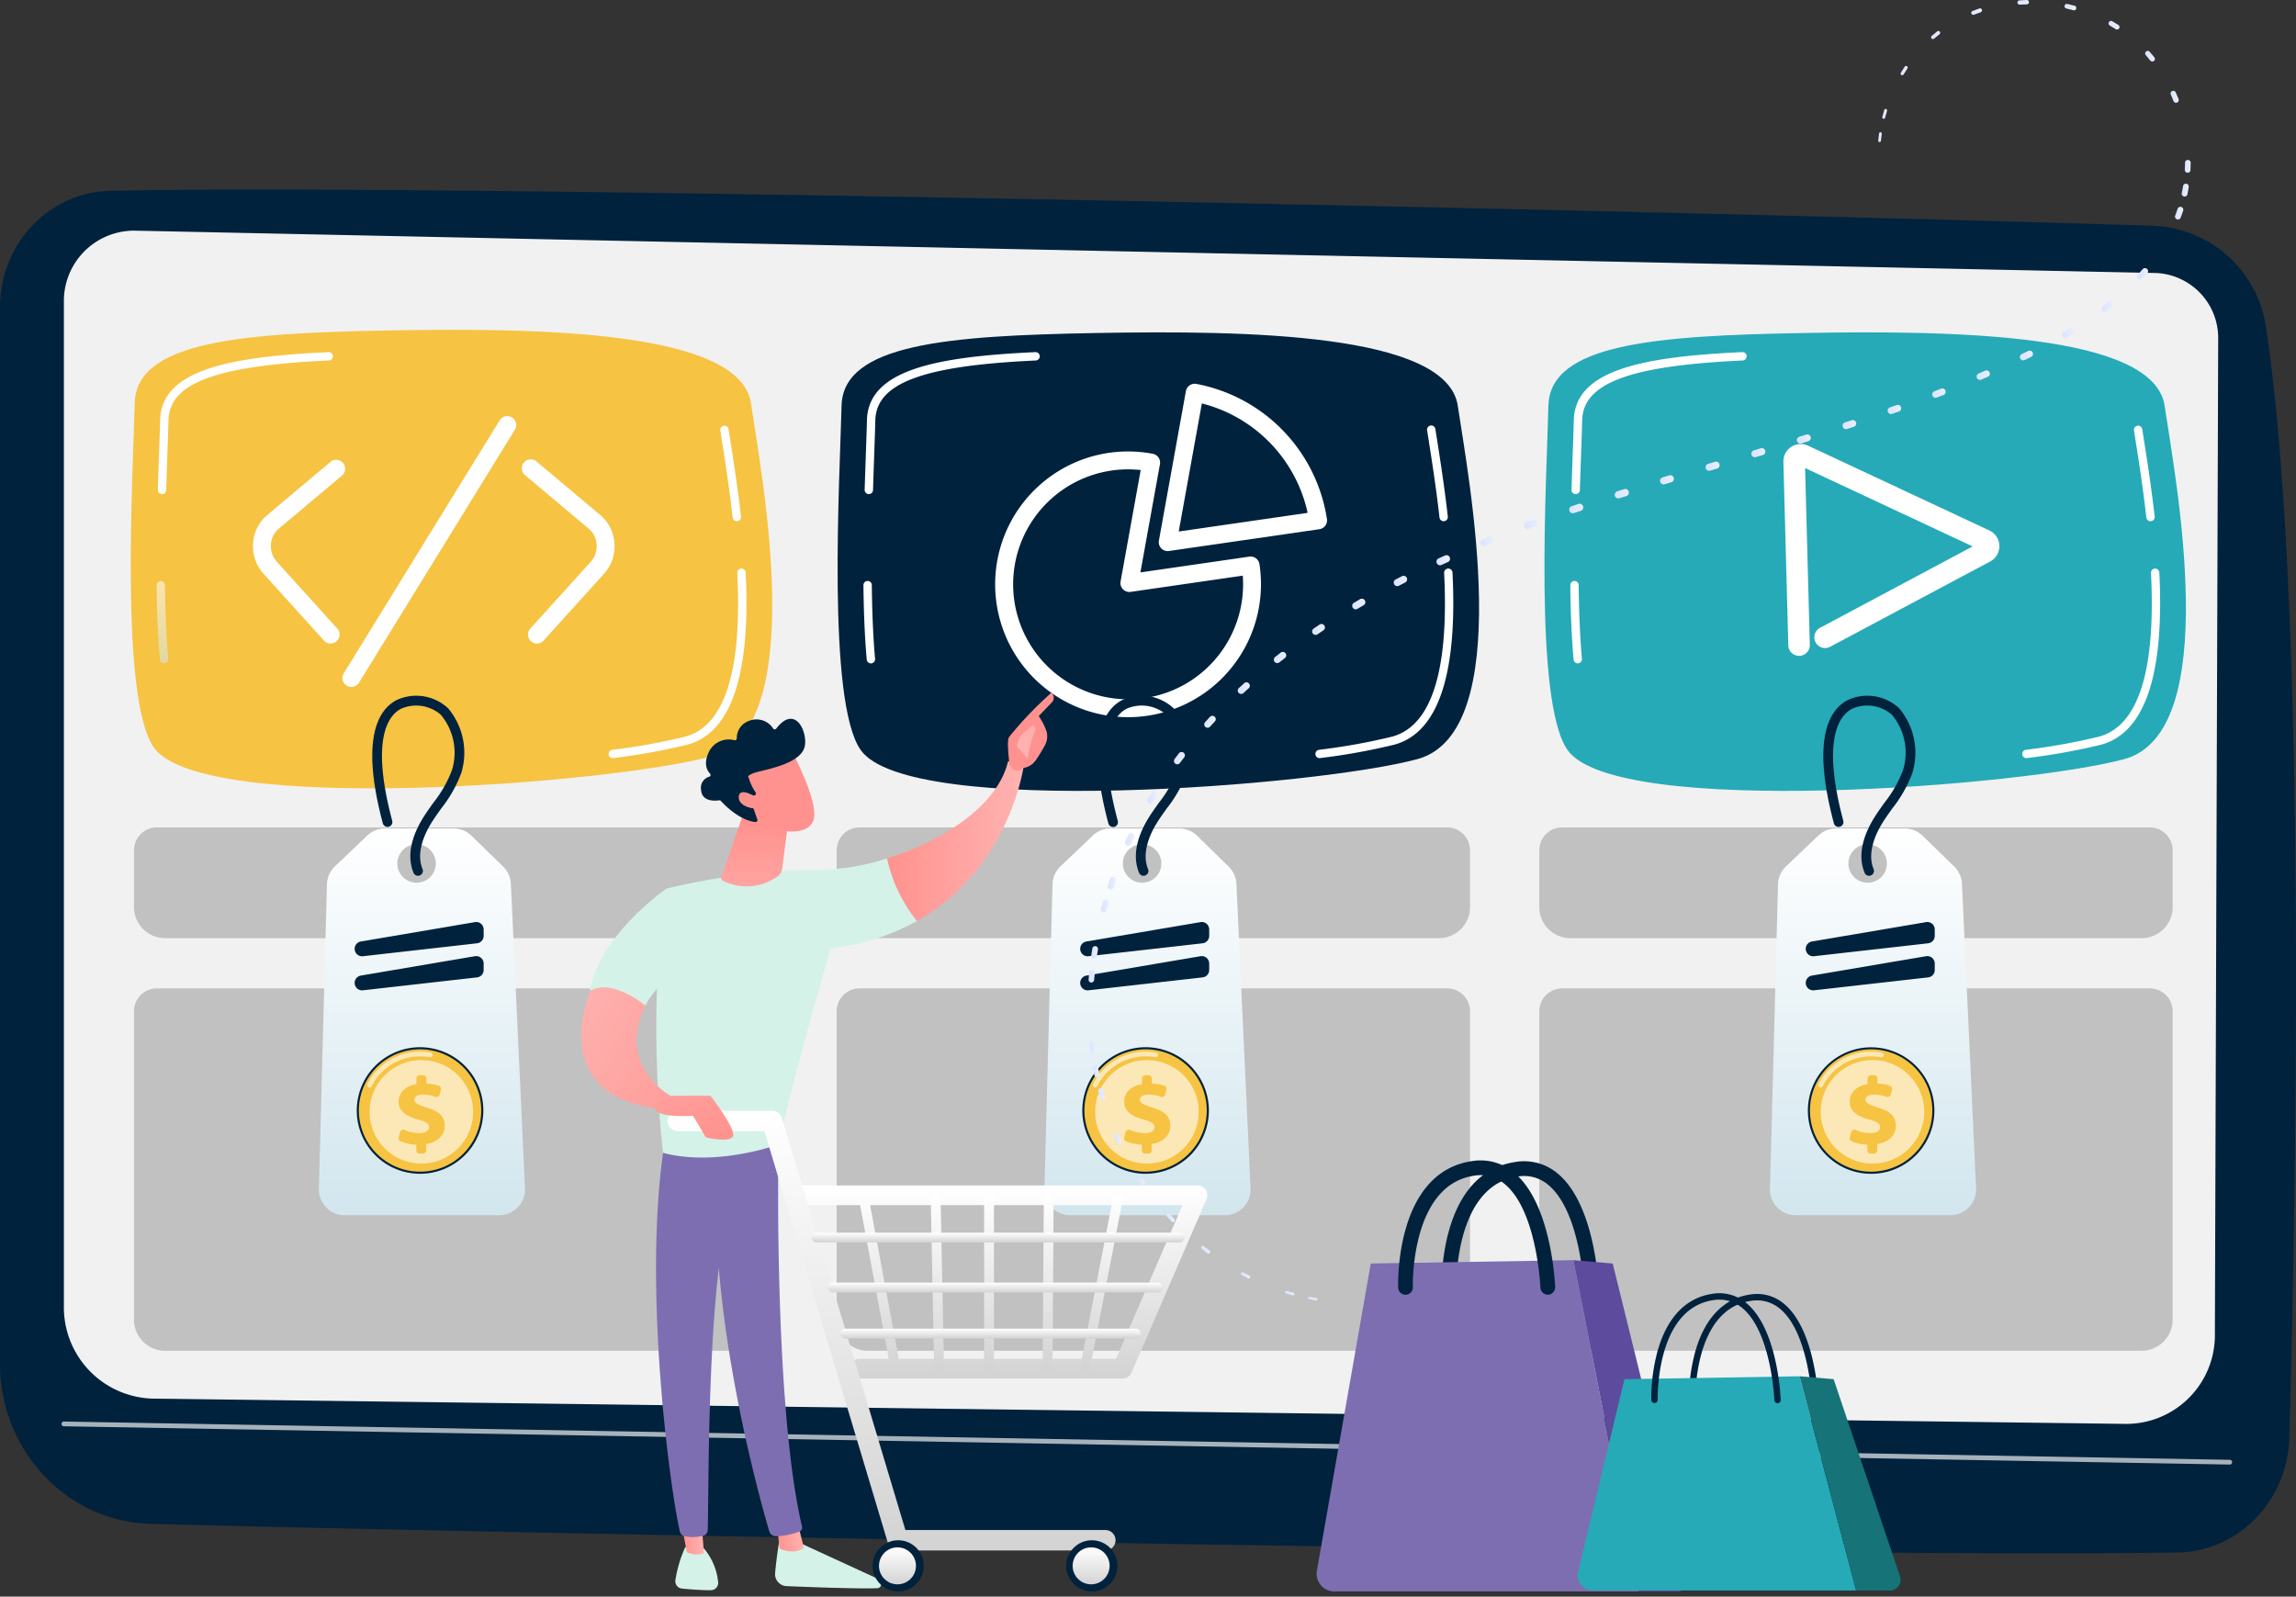 <svg xmlns="http://www.w3.org/2000/svg" xmlns:xlink="http://www.w3.org/1999/xlink" width="380.055" height="264.306" viewBox="0 0 380.055 264.306">
  <rect x="0" y="0" width="380.055" height="264.306" fill="#333333" stroke="none"/>
  <defs>
    <linearGradient id="linear-gradient" x1="0.5" x2="0.5" y2="1" gradientUnits="objectBoundingBox">
      <stop offset="0" stop-color="#fff"/>
      <stop offset="1" stop-color="#d2e6ee"/>
    </linearGradient>
    <linearGradient id="linear-gradient-5" y1="0.5" x2="1" y2="0.5" gradientUnits="objectBoundingBox">
      <stop offset="0" stop-color="#ff928e"/>
      <stop offset="1" stop-color="#feb3b1"/>
    </linearGradient>
    <linearGradient id="linear-gradient-8" x1="294.087" y1="1.605" x2="296.088" y2="4.278" xlink:href="#linear-gradient-5"/>
    <linearGradient id="linear-gradient-9" x1="0.439" y1="-3.503" x2="0.505" y2="0.689" xlink:href="#linear-gradient-5"/>
    <linearGradient id="linear-gradient-10" x1="0.511" y1="0.146" x2="0.456" y2="1.705" xlink:href="#linear-gradient-5"/>
    <linearGradient id="linear-gradient-11" x1="-47.545" y1="17.427" x2="-48.867" y2="15.942" xlink:href="#linear-gradient-5"/>
    <linearGradient id="linear-gradient-12" x1="-155.484" y1="82.575" x2="-159.791" y2="75.375" xlink:href="#linear-gradient-5"/>
    <linearGradient id="linear-gradient-13" x1="0.5" x2="0.5" y2="1" gradientUnits="objectBoundingBox">
      <stop offset="0" stop-color="#fff"/>
      <stop offset="1" stop-color="#d3d3d3"/>
    </linearGradient>
    <linearGradient id="linear-gradient-25" x1="1.66" y1="1.186" x2="0.085" y2="0.256" xlink:href="#linear-gradient-5"/>
    <linearGradient id="linear-gradient-26" x1="0.892" y1="0.928" x2="-0.916" y2="-1.638" xlink:href="#linear-gradient-5"/>
    <linearGradient id="linear-gradient-27" y1="0.5" x2="1" y2="0.5" gradientUnits="objectBoundingBox">
      <stop offset="0" stop-color="#dae3fe"/>
      <stop offset="1" stop-color="#e9effd"/>
    </linearGradient>
    <linearGradient id="linear-gradient-28" x1="0" y1="0.5" x2="1" y2="0.5" xlink:href="#linear-gradient-27"/>
    <linearGradient id="linear-gradient-40" x1="0" y1="0.5" x2="1" y2="0.5" xlink:href="#linear-gradient-27"/>
    <linearGradient id="linear-gradient-41" x1="0" y1="0.5" x2="1" y2="0.5" xlink:href="#linear-gradient-27"/>
    <linearGradient id="linear-gradient-45" x1="0" y1="0.5" x2="1" y2="0.5" xlink:href="#linear-gradient-27"/>
    <linearGradient id="linear-gradient-49" x1="0" y1="0.5" x2="1" y2="0.5" xlink:href="#linear-gradient-27"/>
    <linearGradient id="linear-gradient-126" x1="0" y1="0.5" x2="1" y2="0.5" xlink:href="#linear-gradient-27"/>
  </defs>
  <g id="Grupo_46190" data-name="Grupo 46190" transform="translate(-323.582 -253.746)">
    <g id="Grupo_46161" data-name="Grupo 46161" transform="translate(323.582 285.13)">
      <path id="Trazado_96199" data-name="Trazado 96199" d="M323.582,425.094V599.949c0,14.384,11.05,26.147,24.912,26.518,61.568,1.647,276.9,5.64,335.511,4.744,10.073-.154,18.234-8.516,18.524-18.962,1.13-40.621,2.966-138.3-3.827-183.652a19.623,19.623,0,0,0-18.514-17c-51.586-1.712-279.855-7.148-338.436-5.783C331.65,406.049,323.582,414.61,323.582,425.094Z" transform="translate(-323.582 -405.597)" fill="#00223d"/>
      <path id="Trazado_96200" data-name="Trazado 96200" d="M374.757,450.318V616.443a15.11,15.11,0,0,0,14.594,15.367L716.172,636a14.684,14.684,0,0,0,14.635-14.9l.547-164.641a10.761,10.761,0,0,0-10.288-10.977l-334.6-7.012A11.633,11.633,0,0,0,374.757,450.318Z" transform="translate(-364.18 -431.672)" fill="#f1f1f1"/>
      <path id="Trazado_96201" data-name="Trazado 96201" d="M731.755,1399.443h-.007l-358.51-6.336a.394.394,0,0,1-.387-.4.4.4,0,0,1,.4-.387l358.51,6.337a.394.394,0,0,1-.007.788Z" transform="translate(-362.668 -1188.385)" fill="#fff" opacity="0.65"/>
    </g>
    <g id="Grupo_46178" data-name="Grupo 46178" transform="translate(345.227 308.341)">
      <path id="Trazado_96202" data-name="Trazado 96202" d="M530.578,934.8h-94.53a5.161,5.161,0,0,1-5.161-5.161v-9.379a3.8,3.8,0,0,1,3.8-3.8h97.246a3.8,3.8,0,0,1,3.8,3.8v9.379A5.161,5.161,0,0,1,530.578,934.8Z" transform="translate(-430.354 -834.088)" fill="#707070" opacity="0.37"/>
      <path id="Trazado_96203" data-name="Trazado 96203" d="M530.578,1105.376h-94.53a5.161,5.161,0,0,1-5.161-5.161v-51.032a3.8,3.8,0,0,1,3.8-3.8h97.246a3.8,3.8,0,0,1,3.8,3.8v51.032A5.161,5.161,0,0,1,530.578,1105.376Z" transform="translate(-430.354 -936.363)" fill="#707070" opacity="0.37"/>
      <path id="Trazado_96204" data-name="Trazado 96204" d="M1093.326,934.8H998.8a5.161,5.161,0,0,1-5.161-5.161v-9.379a3.8,3.8,0,0,1,3.8-3.8h97.246a3.8,3.8,0,0,1,3.8,3.8v9.379A5.16,5.16,0,0,1,1093.326,934.8Z" transform="translate(-876.794 -834.088)" fill="#707070" opacity="0.37"/>
      <path id="Trazado_96205" data-name="Trazado 96205" d="M1093.326,1105.376H998.8a5.161,5.161,0,0,1-5.161-5.161v-51.032a3.8,3.8,0,0,1,3.8-3.8h97.246a3.8,3.8,0,0,1,3.8,3.8v51.032A5.16,5.16,0,0,1,1093.326,1105.376Z" transform="translate(-876.794 -936.363)" fill="#707070" opacity="0.37"/>
      <path id="Trazado_96206" data-name="Trazado 96206" d="M1656.073,934.8h-94.53a5.161,5.161,0,0,1-5.161-5.161v-9.379a3.8,3.8,0,0,1,3.8-3.8h97.246a3.8,3.8,0,0,1,3.8,3.8v9.379A5.161,5.161,0,0,1,1656.073,934.8Z" transform="translate(-1323.233 -834.088)" fill="#707070" opacity="0.37"/>
      <path id="Trazado_96207" data-name="Trazado 96207" d="M1656.073,1105.376h-94.53a5.161,5.161,0,0,1-5.161-5.161v-51.032a3.8,3.8,0,0,1,3.8-3.8h97.246a3.8,3.8,0,0,1,3.8,3.8v51.032A5.161,5.161,0,0,1,1656.073,1105.376Z" transform="translate(-1323.233 -936.363)" fill="#707070" opacity="0.37"/>
      <g id="Grupo_46162" data-name="Grupo 46162" transform="translate(0)">
        <path id="Trazado_96208" data-name="Trazado 96208" d="M428.962,530.063c-.272,11.66-2.494,49.008,3.183,57,8.036,11.31,75.6,5.953,92.12,1.488s8.483-46.432,6.7-58.487-35.178-12.5-59.78-12.055S429.2,519.794,428.962,530.063Z" transform="translate(-428.308 -517.903)" fill="#f6c343"/>
        <path id="Trazado_96209" data-name="Trazado 96209" d="M903.16,610.453a.693.693,0,0,1-.687-.615c-.569-5.041-1.3-9.663-1.831-13.038l-.216-1.376a.693.693,0,0,1,1.369-.214l.216,1.374c.534,3.388,1.267,8.028,1.839,13.1a.693.693,0,0,1-.611.766A.682.682,0,0,1,903.16,610.453Z" transform="translate(-802.842 -578.768)" fill="#fff"/>
        <path id="Trazado_96210" data-name="Trazado 96210" d="M811.7,740.534a.693.693,0,0,1-.091-1.38,103.2,103.2,0,0,0,12.08-2.176c6.533-1.766,9.434-10.882,8.623-27.1a.693.693,0,0,1,.657-.726.708.708,0,0,1,.726.657c.849,16.953-2.4,26.543-9.646,28.5a104.492,104.492,0,0,1-12.258,2.212A.713.713,0,0,1,811.7,740.534Z" transform="translate(-731.911 -669.628)" fill="#fff"/>
        <path id="Trazado_96211" data-name="Trazado 96211" d="M450.243,732.71a.693.693,0,0,1-.689-.63c-.31-3.424-.494-7.567-.546-12.313a.693.693,0,0,1,1.385-.015c.052,4.709.234,8.815.541,12.2a.693.693,0,0,1-.627.753Z" transform="translate(-444.73 -677.49)" opacity="0.56" fill="url(#linear-gradient)"/>
        <path id="Trazado_96212" data-name="Trazado 96212" d="M450.672,559.285h-.021a.693.693,0,0,1-.672-.713c.067-2.25.141-4.35.207-6.218.074-2.094.137-3.9.17-5.293.193-8.3,11.278-10.511,27.861-11.279a.693.693,0,1,1,.064,1.384c-18.706.865-26.4,3.741-26.54,9.927-.032,1.4-.1,3.209-.17,5.31-.066,1.866-.139,3.963-.207,6.21A.693.693,0,0,1,450.672,559.285Z" transform="translate(-445.5 -532.086)" fill="#fff"/>
        <path id="Trazado_96213" data-name="Trazado 96213" d="M599.314,631.87a1.48,1.48,0,0,1-1.259-2.257l25.8-41.871a1.48,1.48,0,0,1,2.521,1.553l-25.8,41.871A1.48,1.48,0,0,1,599.314,631.87Z" transform="translate(-562.797 -572.749)" fill="#fff"/>
        <path id="Trazado_96214" data-name="Trazado 96214" d="M539.061,652.28a1.476,1.476,0,0,1-1.1-.487L527.9,640.67a6.767,6.767,0,0,1-1.669-4.992,6.576,6.576,0,0,1,2.253-4.59l10.6-8.913a1.48,1.48,0,0,1,1.9,2.266l-10.6,8.913a3.605,3.605,0,0,0-1.2,2.525,3.8,3.8,0,0,0,.911,2.8l10.062,11.122a1.48,1.48,0,0,1-1.1,2.473Z" transform="translate(-505.979 -600.349)" fill="#fff"/>
        <path id="Trazado_96215" data-name="Trazado 96215" d="M744.177,652.28a1.48,1.48,0,0,1-1.1-2.473l10.063-11.122a3.8,3.8,0,0,0,.911-2.8,3.606,3.606,0,0,0-1.2-2.525l-10.6-8.913a1.48,1.48,0,1,1,1.9-2.266l10.6,8.913a6.576,6.576,0,0,1,2.253,4.59,6.768,6.768,0,0,1-1.67,4.992l-10.062,11.122A1.476,1.476,0,0,1,744.177,652.28Z" transform="translate(-676.943 -600.349)" fill="#fff"/>
      </g>
      <g id="Grupo_46164" data-name="Grupo 46164" transform="translate(117.003 0.423)">
        <path id="Trazado_96216" data-name="Trazado 96216" d="M995.074,532.11c-.272,11.66-2.494,49.008,3.184,57,8.036,11.31,75.6,5.953,92.121,1.488s8.483-46.432,6.7-58.487-35.178-12.5-59.78-12.055S995.314,521.841,995.074,532.11Z" transform="translate(-994.42 -519.949)" fill="#00223d"/>
        <path id="Trazado_96217" data-name="Trazado 96217" d="M1469.273,610.453a.693.693,0,0,1-.688-.615c-.569-5.041-1.3-9.663-1.831-13.038l-.216-1.376a.693.693,0,1,1,1.369-.214l.216,1.374c.534,3.388,1.266,8.028,1.839,13.1a.694.694,0,0,1-.689.771Z" transform="translate(-1368.955 -579.191)" fill="#fff"/>
        <path id="Trazado_96218" data-name="Trazado 96218" d="M1377.811,740.534a.693.693,0,0,1-.091-1.38,103.208,103.208,0,0,0,12.08-2.176c6.533-1.766,9.434-10.882,8.623-27.1a.692.692,0,0,1,.657-.726.708.708,0,0,1,.726.657c.848,16.953-2.4,26.543-9.646,28.5a104.5,104.5,0,0,1-12.258,2.212A.71.71,0,0,1,1377.811,740.534Z" transform="translate(-1298.024 -670.051)" fill="#fff"/>
        <path id="Trazado_96219" data-name="Trazado 96219" d="M1016.355,732.71a.693.693,0,0,1-.69-.63c-.31-3.424-.494-7.567-.546-12.313a.693.693,0,0,1,1.386-.015c.051,4.709.233,8.815.54,12.2a.693.693,0,0,1-.627.753Z" transform="translate(-1010.842 -677.913)" fill="#fff"/>
        <path id="Trazado_96220" data-name="Trazado 96220" d="M1016.784,559.285h-.021a.693.693,0,0,1-.672-.713c.067-2.25.142-4.35.207-6.218.074-2.094.137-3.9.17-5.293.193-8.3,11.278-10.511,27.861-11.279a.693.693,0,1,1,.064,1.384c-18.706.865-26.4,3.741-26.54,9.927-.032,1.4-.1,3.209-.17,5.31-.066,1.866-.14,3.963-.207,6.21A.693.693,0,0,1,1016.784,559.285Z" transform="translate(-1011.612 -532.509)" fill="#fff"/>
        <g id="Grupo_46163" data-name="Grupo 46163" transform="translate(26.095 8.509)">
          <path id="Trazado_96221" data-name="Trazado 96221" d="M1253.126,588.823a1.48,1.48,0,0,1-1.457-1.743l4.467-24.742a1.48,1.48,0,0,1,1.73-1.192,26.922,26.922,0,0,1,21.617,22.365,1.481,1.481,0,0,1-1.251,1.688l-24.9,3.608A1.463,1.463,0,0,1,1253.126,588.823Zm5.651-24.446-3.829,21.206,21.339-3.093A23.967,23.967,0,0,0,1258.777,564.377Z" transform="translate(-1224.578 -561.121)" fill="#fff"/>
          <path id="Trazado_96222" data-name="Trazado 96222" d="M1142.673,659.333a21.993,21.993,0,1,1,4.086-43.6,1.48,1.48,0,0,1,1.183,1.718l-3.235,17.919,18.031-2.613a1.483,1.483,0,0,1,1.676,1.241,22.01,22.01,0,0,1-21.74,25.336Zm0-41.025a19.032,19.032,0,1,0,19.032,19.032c0-.479-.018-.958-.054-1.436l-18.555,2.689a1.48,1.48,0,0,1-1.669-1.728l3.33-18.441A18.877,18.877,0,0,0,1142.673,618.309Z" transform="translate(-1120.68 -604.14)" fill="#fff"/>
        </g>
      </g>
      <g id="Grupo_46165" data-name="Grupo 46165" transform="translate(234.006 0.423)">
        <path id="Trazado_96223" data-name="Trazado 96223" d="M1561.188,532.11c-.272,11.66-2.494,49.008,3.183,57,8.036,11.31,75.6,5.953,92.121,1.488s8.483-46.432,6.7-58.487-35.178-12.5-59.78-12.055S1561.427,521.841,1561.188,532.11Z" transform="translate(-1560.533 -519.949)" fill="#26aab7"/>
        <path id="Trazado_96224" data-name="Trazado 96224" d="M2035.385,610.453a.693.693,0,0,1-.687-.615c-.569-5.041-1.3-9.663-1.831-13.038l-.216-1.376a.693.693,0,0,1,1.369-.214l.216,1.374c.534,3.388,1.266,8.028,1.839,13.1a.693.693,0,0,1-.611.766A.685.685,0,0,1,2035.385,610.453Z" transform="translate(-1935.067 -579.191)" fill="#fff"/>
        <path id="Trazado_96225" data-name="Trazado 96225" d="M1943.924,740.534a.693.693,0,0,1-.091-1.38,103.19,103.19,0,0,0,12.08-2.176c6.533-1.766,9.434-10.882,8.623-27.1a.693.693,0,0,1,.657-.726.708.708,0,0,1,.726.657c.849,16.953-2.4,26.543-9.646,28.5a104.49,104.49,0,0,1-12.257,2.212A.716.716,0,0,1,1943.924,740.534Z" transform="translate(-1864.136 -670.051)" fill="#fff"/>
        <path id="Trazado_96226" data-name="Trazado 96226" d="M1582.469,732.71a.693.693,0,0,1-.689-.63c-.31-3.424-.494-7.567-.546-12.313a.693.693,0,0,1,1.386-.015c.051,4.709.233,8.815.54,12.2a.693.693,0,0,1-.627.753Z" transform="translate(-1576.955 -677.913)" fill="#fff"/>
        <path id="Trazado_96227" data-name="Trazado 96227" d="M1582.9,559.285h-.021a.693.693,0,0,1-.672-.713c.067-2.25.141-4.35.207-6.218.074-2.094.137-3.9.17-5.293.193-8.3,11.278-10.511,27.861-11.279a.693.693,0,1,1,.064,1.384c-18.707.865-26.4,3.741-26.54,9.927-.032,1.4-.1,3.209-.17,5.31-.066,1.866-.139,3.963-.207,6.21A.692.692,0,0,1,1582.9,559.285Z" transform="translate(-1577.725 -532.509)" fill="#fff"/>
        <path id="Trazado_96228" data-name="Trazado 96228" d="M1754.505,644.456a1.782,1.782,0,0,1-1.78-1.734l-.814-30.384a2.87,2.87,0,0,1,4.083-2.676l30.014,14.038a2.869,2.869,0,0,1,.135,5.13l-26.494,14.124a1.781,1.781,0,1,1-1.676-3.144l25.269-13.471L1755.5,613.366l.784,29.261a1.782,1.782,0,0,1-1.733,1.829Z" transform="translate(-1712.357 -590.904)" fill="#fff"/>
      </g>
      <g id="Grupo_46169" data-name="Grupo 46169" transform="translate(31.139 60.568)">
        <g id="Grupo_46166" data-name="Grupo 46166" transform="translate(0 21.978)">
          <path id="Trazado_96229" data-name="Trazado 96229" d="M609.475,923.607l-5.231-5.1a4.261,4.261,0,0,0-2.975-1.211H589.921a4.261,4.261,0,0,0-2.939,1.175l-5.353,5.1a4.261,4.261,0,0,0-1.321,2.973l-1.335,50.4a4.261,4.261,0,0,0,4.26,4.374h25.6a4.261,4.261,0,0,0,4.257-4.459l-2.336-50.39A4.261,4.261,0,0,0,609.475,923.607Zm-13.793,2.627a3.184,3.184,0,1,1,2.6-2.6A3.186,3.186,0,0,1,595.682,926.234Z" transform="translate(-578.973 -917.294)" fill="url(#linear-gradient)"/>
        </g>
        <path id="Trazado_96230" data-name="Trazado 96230" d="M608.644,995.462l18.893-3.208a1.231,1.231,0,0,1,1.437,1.213v1.069a1.231,1.231,0,0,1-1.092,1.223L608.988,997.9a1.231,1.231,0,0,1-1.369-1.223h0A1.231,1.231,0,0,1,608.644,995.462Z" transform="translate(-601.698 -954.77)" fill="#00223d"/>
        <path id="Trazado_96231" data-name="Trazado 96231" d="M608.644,1022.755l18.893-3.208a1.231,1.231,0,0,1,1.437,1.214v1.069a1.231,1.231,0,0,1-1.092,1.223l-18.893,2.139a1.231,1.231,0,0,1-1.369-1.223h0A1.231,1.231,0,0,1,608.644,1022.755Z" transform="translate(-601.698 -976.421)" fill="#00223d"/>
        <g id="Grupo_46168" data-name="Grupo 46168" transform="translate(4.144 56.065)">
          <circle id="Elipse_3872" data-name="Elipse 3872" cx="10.476" cy="10.476" r="10.476" transform="translate(0 20.391) rotate(-76.717)" fill="#00223d"/>
          <circle id="Elipse_3873" data-name="Elipse 3873" cx="10.127" cy="10.127" r="10.127" transform="translate(1.313 3.788) rotate(-7.018)" fill="#f6c343"/>
          <path id="Trazado_96232" data-name="Trazado 96232" d="M618.079,1101.991a.394.394,0,0,1-.351-.572,9.7,9.7,0,0,1,8.7-5.358,9.815,9.815,0,0,1,1.757.158.394.394,0,1,1-.142.775,9.016,9.016,0,0,0-1.616-.145,8.918,8.918,0,0,0-8,4.925A.394.394,0,0,1,618.079,1101.991Z" transform="translate(-613.828 -1093.201)" fill="#fff" opacity="0.61"/>
          <circle id="Elipse_3874" data-name="Elipse 3874" cx="8.572" cy="8.572" r="8.572" transform="translate(0.701 12.823) rotate(-45)" fill="#fff" opacity="0.61"/>
          <g id="Grupo_46167" data-name="Grupo 46167" transform="translate(9.048 6.757)">
            <path id="Trazado_96233" data-name="Trazado 96233" d="M645.733,1127.355v-.932a7.611,7.611,0,0,1-2.617-.567.54.54,0,0,1-.3-.637l.237-.868a.544.544,0,0,1,.738-.356,6.315,6.315,0,0,0,2.416.509c.937,0,1.635-.318,1.635-.968,0-.587-.539-.936-1.841-1.285-1.857-.508-3.19-1.317-3.19-2.952,0-1.476,1.079-2.6,2.952-2.9v-.933a.543.543,0,0,1,.543-.543h.548a.543.543,0,0,1,.543.543v.837a6.935,6.935,0,0,1,2.074.373.541.541,0,0,1,.338.653l-.218.8a.542.542,0,0,1-.715.366,5.664,5.664,0,0,0-2.034-.369c-1.111,0-1.428.46-1.428.873,0,.508.667.857,2.111,1.3,2.063.619,2.92,1.476,2.92,3.015,0,1.412-1.047,2.682-3.079,3v1.043a.543.543,0,0,1-.543.543h-.548A.544.544,0,0,1,645.733,1127.355Z" transform="translate(-642.799 -1114.916)" fill="#f6c343"/>
          </g>
        </g>
        <path id="Trazado_96234" data-name="Trazado 96234" d="M629.3,840.774a.807.807,0,0,1-.745-.5c-1.382-3.346.2-6.957,1.767-9.4.478-.744,1-1.473,1.5-2.178a20.033,20.033,0,0,0,3.112-5.466,9.8,9.8,0,0,0-1.876-9.131,6.236,6.236,0,0,0-6.571-.982c-2.1,1.106-5.076,4.985-1.459,18.548a.806.806,0,0,1-1.558.415c-3.709-13.909-.815-18.765,2.265-20.389a7.72,7.72,0,0,1,8.546,1.357,11.442,11.442,0,0,1,2.191,10.664,21.536,21.536,0,0,1-3.338,5.919c-.492.69-1,1.4-1.458,2.114-1.114,1.733-2.809,5.065-1.633,7.91a.806.806,0,0,1-.744,1.114Z" transform="translate(-612.887 -810.956)" fill="#00223d"/>
      </g>
      <g id="Grupo_46173" data-name="Grupo 46173" transform="translate(151.238 60.568)">
        <g id="Grupo_46170" data-name="Grupo 46170" transform="translate(0 21.978)">
          <path id="Trazado_96235" data-name="Trazado 96235" d="M1190.566,923.607l-5.231-5.1a4.261,4.261,0,0,0-2.975-1.211h-11.348a4.261,4.261,0,0,0-2.939,1.175l-5.353,5.1a4.262,4.262,0,0,0-1.321,2.973l-1.335,50.4a4.261,4.261,0,0,0,4.26,4.374h25.6a4.261,4.261,0,0,0,4.257-4.459l-2.336-50.39A4.262,4.262,0,0,0,1190.566,923.607Zm-13.794,2.627a3.184,3.184,0,1,1,2.6-2.6A3.186,3.186,0,0,1,1176.772,926.234Z" transform="translate(-1160.063 -917.294)" fill="url(#linear-gradient)"/>
        </g>
        <path id="Trazado_96236" data-name="Trazado 96236" d="M1189.735,995.462l18.893-3.208a1.231,1.231,0,0,1,1.437,1.213v1.069a1.231,1.231,0,0,1-1.093,1.223l-18.893,2.139a1.231,1.231,0,0,1-1.369-1.223h0A1.231,1.231,0,0,1,1189.735,995.462Z" transform="translate(-1182.789 -954.77)" fill="#00223d"/>
        <path id="Trazado_96237" data-name="Trazado 96237" d="M1189.735,1022.755l18.893-3.208a1.231,1.231,0,0,1,1.437,1.214v1.069a1.231,1.231,0,0,1-1.093,1.223l-18.893,2.139a1.231,1.231,0,0,1-1.369-1.223h0A1.231,1.231,0,0,1,1189.735,1022.755Z" transform="translate(-1182.789 -976.421)" fill="#00223d"/>
        <g id="Grupo_46172" data-name="Grupo 46172" transform="translate(3.059 54.981)">
          <circle id="Elipse_3875" data-name="Elipse 3875" cx="10.476" cy="10.476" r="10.476" transform="translate(0 19.357) rotate(-67.5)" fill="#00223d"/>
          <circle id="Elipse_3876" data-name="Elipse 3876" cx="10.127" cy="10.127" r="10.127" transform="matrix(0.973, -0.23, 0.23, 0.973, 1.504, 6.158)" fill="#f6c343"/>
          <path id="Trazado_96238" data-name="Trazado 96238" d="M1199.169,1101.991a.394.394,0,0,1-.351-.572,9.7,9.7,0,0,1,8.7-5.358,9.814,9.814,0,0,1,1.757.158.394.394,0,0,1-.142.775,9.016,9.016,0,0,0-1.616-.145,8.918,8.918,0,0,0-8,4.925A.394.394,0,0,1,1199.169,1101.991Z" transform="translate(-1193.833 -1092.116)" fill="#fff" opacity="0.61"/>
          <circle id="Elipse_3877" data-name="Elipse 3877" cx="8.572" cy="8.572" r="8.572" transform="translate(2.709 9.269) rotate(-22.5)" fill="#fff" opacity="0.61"/>
          <g id="Grupo_46171" data-name="Grupo 46171" transform="translate(10.133 7.842)">
            <path id="Trazado_96239" data-name="Trazado 96239" d="M1226.823,1127.355v-.932a7.611,7.611,0,0,1-2.617-.567.54.54,0,0,1-.3-.637l.237-.868a.544.544,0,0,1,.738-.356,6.316,6.316,0,0,0,2.416.509c.936,0,1.635-.318,1.635-.968,0-.587-.54-.936-1.841-1.285-1.857-.508-3.19-1.317-3.19-2.952,0-1.476,1.079-2.6,2.952-2.9v-.933a.544.544,0,0,1,.543-.543h.548a.543.543,0,0,1,.543.543v.837a6.937,6.937,0,0,1,2.074.373.541.541,0,0,1,.338.653l-.218.8a.542.542,0,0,1-.715.366,5.664,5.664,0,0,0-2.034-.369c-1.111,0-1.428.46-1.428.873,0,.508.667.857,2.111,1.3,2.063.619,2.92,1.476,2.92,3.015,0,1.412-1.047,2.682-3.079,3v1.043a.543.543,0,0,1-.543.543h-.548A.543.543,0,0,1,1226.823,1127.355Z" transform="translate(-1223.889 -1114.916)" fill="#f6c343"/>
          </g>
        </g>
        <path id="Trazado_96240" data-name="Trazado 96240" d="M1210.387,840.774a.806.806,0,0,1-.745-.5c-1.382-3.346.2-6.957,1.767-9.4.478-.744,1-1.473,1.5-2.178a20.026,20.026,0,0,0,3.112-5.466,9.8,9.8,0,0,0-1.876-9.131,6.236,6.236,0,0,0-6.571-.982c-2.1,1.106-5.076,4.985-1.46,18.548a.806.806,0,1,1-1.557.415c-3.709-13.909-.815-18.765,2.265-20.389a7.72,7.72,0,0,1,8.545,1.357,11.442,11.442,0,0,1,2.191,10.664,21.535,21.535,0,0,1-3.338,5.919c-.492.69-1,1.4-1.458,2.114-1.114,1.733-2.808,5.065-1.633,7.91a.806.806,0,0,1-.744,1.114Z" transform="translate(-1193.977 -810.956)" fill="#00223d"/>
      </g>
      <g id="Grupo_46177" data-name="Grupo 46177" transform="translate(271.337 60.568)">
        <g id="Grupo_46174" data-name="Grupo 46174" transform="translate(0 21.978)">
          <path id="Trazado_96241" data-name="Trazado 96241" d="M1771.656,923.607l-5.231-5.1a4.261,4.261,0,0,0-2.975-1.211H1752.1a4.262,4.262,0,0,0-2.939,1.175l-5.353,5.1a4.261,4.261,0,0,0-1.321,2.973l-1.335,50.4a4.261,4.261,0,0,0,4.26,4.374h25.6a4.262,4.262,0,0,0,4.257-4.459l-2.336-50.39A4.262,4.262,0,0,0,1771.656,923.607Zm-13.794,2.627a3.184,3.184,0,1,1,2.6-2.6A3.186,3.186,0,0,1,1757.863,926.234Z" transform="translate(-1741.153 -917.294)" fill="url(#linear-gradient)"/>
        </g>
        <path id="Trazado_96242" data-name="Trazado 96242" d="M1770.825,995.462l18.893-3.208a1.231,1.231,0,0,1,1.437,1.213v1.069a1.231,1.231,0,0,1-1.092,1.223l-18.893,2.139a1.231,1.231,0,0,1-1.369-1.223h0A1.231,1.231,0,0,1,1770.825,995.462Z" transform="translate(-1763.879 -954.77)" fill="#00223d"/>
        <path id="Trazado_96243" data-name="Trazado 96243" d="M1770.825,1022.755l18.893-3.208a1.231,1.231,0,0,1,1.437,1.214v1.069a1.231,1.231,0,0,1-1.092,1.223l-18.893,2.139a1.231,1.231,0,0,1-1.369-1.223h0A1.231,1.231,0,0,1,1770.825,1022.755Z" transform="translate(-1763.879 -976.421)" fill="#00223d"/>
        <g id="Grupo_46176" data-name="Grupo 46176" transform="translate(4.929 56.851)">
          <circle id="Elipse_3878" data-name="Elipse 3878" cx="10.476" cy="10.476" r="10.476" transform="matrix(0.138, -0.99, 0.99, 0.138, 0, 20.752)" fill="#00223d"/>
          <circle id="Elipse_3879" data-name="Elipse 3879" cx="10.127" cy="10.127" r="10.127" transform="translate(0.555 2.969) rotate(-6.845)" fill="#f6c343"/>
          <path id="Trazado_96244" data-name="Trazado 96244" d="M1780.26,1101.991a.394.394,0,0,1-.351-.572,9.7,9.7,0,0,1,8.7-5.358,9.81,9.81,0,0,1,1.757.158.394.394,0,1,1-.142.775,9.009,9.009,0,0,0-1.616-.145,8.917,8.917,0,0,0-8,4.925A.394.394,0,0,1,1780.26,1101.991Z" transform="translate(-1776.794 -1093.987)" fill="#fff" opacity="0.61"/>
          <circle id="Elipse_3880" data-name="Elipse 3880" cx="8.572" cy="8.572" r="8.572" transform="translate(2.024 5.207) rotate(-10.699)" fill="#fff" opacity="0.61"/>
          <g id="Grupo_46175" data-name="Grupo 46175" transform="translate(8.262 5.971)">
            <path id="Trazado_96245" data-name="Trazado 96245" d="M1807.914,1127.355v-.932a7.61,7.61,0,0,1-2.616-.567.54.54,0,0,1-.3-.637l.237-.868a.544.544,0,0,1,.738-.356,6.316,6.316,0,0,0,2.416.509c.936,0,1.635-.318,1.635-.968,0-.587-.539-.936-1.841-1.285-1.857-.508-3.19-1.317-3.19-2.952,0-1.476,1.079-2.6,2.952-2.9v-.933a.543.543,0,0,1,.543-.543h.548a.543.543,0,0,1,.543.543v.837a6.936,6.936,0,0,1,2.074.373.541.541,0,0,1,.338.653l-.218.8a.541.541,0,0,1-.715.366,5.666,5.666,0,0,0-2.034-.369c-1.111,0-1.428.46-1.428.873,0,.508.667.857,2.111,1.3,2.063.619,2.92,1.476,2.92,3.015,0,1.412-1.047,2.682-3.079,3v1.043a.543.543,0,0,1-.543.543h-.548A.544.544,0,0,1,1807.914,1127.355Z" transform="translate(-1804.979 -1114.916)" fill="#f6c343"/>
          </g>
        </g>
        <path id="Trazado_96246" data-name="Trazado 96246" d="M1791.478,840.774a.806.806,0,0,1-.745-.5c-1.382-3.346.2-6.957,1.767-9.4.478-.744,1-1.473,1.5-2.178a20.03,20.03,0,0,0,3.112-5.466,9.8,9.8,0,0,0-1.876-9.131,6.237,6.237,0,0,0-6.572-.982c-2.1,1.106-5.076,4.985-1.459,18.548a.806.806,0,0,1-1.558.415c-3.709-13.909-.815-18.765,2.266-20.389a7.72,7.72,0,0,1,8.546,1.357,11.442,11.442,0,0,1,2.191,10.664,21.538,21.538,0,0,1-3.338,5.919c-.492.69-1,1.4-1.458,2.114-1.114,1.733-2.809,5.065-1.633,7.91a.806.806,0,0,1-.745,1.114Z" transform="translate(-1775.068 -810.956)" fill="#00223d"/>
      </g>
    </g>
    <g id="Grupo_46186" data-name="Grupo 46186" transform="translate(419.799 368.424)">
      <path id="Trazado_96247" data-name="Trazado 96247" d="M945.107,1485.612s-.516,2.92-.769,5.81a1.991,1.991,0,0,0,1.9,2.157c3.849.161,12.081.472,15.035.34a.648.648,0,0,0,.57-.887h0a1.451,1.451,0,0,0-.742-.781l-13.6-6.25Z" transform="translate(-912.252 -1345.691)" fill="#d5f2e8"/>
      <path id="Trazado_96248" data-name="Trazado 96248" d="M946.042,1475.242l.414,3.492s2.382,1.109,4.009-.14l-.986-3.892Z" transform="translate(-913.609 -1337.036)" fill="url(#linear-gradient-5)"/>
      <path id="Trazado_96249" data-name="Trazado 96249" d="M906.094,1159.646c-.179.912-.961,45.508,3.806,65.494a.679.679,0,0,1-.4.789,11.815,11.815,0,0,1-3.882.789,1.169,1.169,0,0,1-1.159-.839c-1.363-4.637-7.892-27.869-8.744-50.062-.952-24.8,0-.844,0-.844l.558-15.329Z" transform="translate(-873.35 -1087.093)" fill="#7d6eb2"/>
      <path id="Trazado_96250" data-name="Trazado 96250" d="M866.1,1492.981a21.008,21.008,0,0,0-1.616,5.39,1.215,1.215,0,0,0,1.069,1.455c1.271.125,3.227.286,4.794.275a1.211,1.211,0,0,0,1.2-1.351,10.217,10.217,0,0,0-2.385-5.6Z" transform="translate(-848.891 -1351.536)" fill="#d5f2e8"/>
      <path id="Trazado_96251" data-name="Trazado 96251" d="M868.912,1470.461l.968,5.281a3.414,3.414,0,0,0,2.851.2l-.462-5.682Z" transform="translate(-852.421 -1333.508)" fill="url(#linear-gradient-5)"/>
      <path id="Trazado_96252" data-name="Trazado 96252" d="M850.5,1156.8c-3.9,23.53.846,58.155,2.446,64.932a1.056,1.056,0,0,0,.853.8,7.093,7.093,0,0,0,3.049-.122.969.969,0,0,0,.7-.892c.215-5.479-.172-39.115,3.461-52.408a3.02,3.02,0,0,1,1.165-1.666l7.051-5.013.54-8.1Z" transform="translate(-836.62 -1082.879)" fill="#7d6eb2"/>
      <g id="Grupo_46179" data-name="Grupo 46179" transform="translate(12.42 11.242)">
        <path id="Trazado_96253" data-name="Trazado 96253" d="M875.512,943.227c-11.684-.193-24.576,3.068-24.576,3.068-3.483,20.322-.609,43.761-.609,43.761,9.045,2.372,19.249-1.45,19.249-1.45,1.5-8.494,8.518-32.4,8.518-32.4a38.488,38.488,0,0,0,14.284-4.533,25.053,25.053,0,0,1-4.952-10.357A39.2,39.2,0,0,1,875.512,943.227Z" transform="translate(-849.213 -925.132)" fill="#d5f2e8"/>
        <path id="Trazado_96254" data-name="Trazado 96254" d="M1056.706,863.89a2.236,2.236,0,0,0-2.6-.73c-1.719,7.263-10.735,13.152-20,16.03a25.055,25.055,0,0,0,4.952,10.357C1054.432,880.9,1056.706,863.89,1056.706,863.89Z" transform="translate(-995.895 -863.005)" fill="url(#linear-gradient-5)"/>
      </g>
      <g id="Grupo_46180" data-name="Grupo 46180" transform="translate(70.631)">
        <path id="Trazado_96255" data-name="Trazado 96255" d="M1133.185,821.091c.12.382-1.271.963-2.09-.6-.028-.748-.484-3.955-.037-4.564a59.732,59.732,0,0,1,7-7.317,1.1,1.1,0,0,1,.137,1.526l-2.24,2.334a10.85,10.85,0,0,1,1.308,2.586,3.138,3.138,0,0,1-.313,2.31c-.393.708-.93,1.629-1.437,2.35A3.1,3.1,0,0,1,1133.185,821.091Z" transform="translate(-1130.864 -808.611)" fill="url(#linear-gradient-8)"/>
        <path id="Trazado_96256" data-name="Trazado 96256" d="M1140.467,834.614l-2.041,1.73-.641,1.723,1.82,2.019a23.482,23.482,0,0,1,1.067-4.159C1141.127,835.188,1140.891,834.83,1140.467,834.614Z" transform="translate(-1136.355 -829.24)" fill="url(#linear-gradient-9)"/>
      </g>
      <path id="Trazado_96257" data-name="Trazado 96257" d="M813.253,976.715,808.771,965.4s-10.914,7.415-12.708,16.817a24.825,24.825,0,0,1,9.192,2.577C806.913,981.066,813.253,976.715,813.253,976.715Z" transform="translate(-794.628 -932.996)" fill="#d5f2e8"/>
      <path id="Trazado_96258" data-name="Trazado 96258" d="M904.844,904.663l-3.718,10.751a.387.387,0,0,0,.177.466,8.739,8.739,0,0,0,9.064-.61,1.824,1.824,0,0,0,.84-1.3l1.2-9.305Z" transform="translate(-877.96 -884.811)" fill="url(#linear-gradient-10)"/>
      <g id="Grupo_46181" data-name="Grupo 46181" transform="translate(19.828 4.308)">
        <path id="Trazado_96259" data-name="Trazado 96259" d="M921.759,856.492s4.082,7.685,3.559,10.789-5.583,2.881-10,.36l-3.087-8.3Z" transform="translate(-906.614 -850.905)" fill="url(#linear-gradient-11)"/>
        <path id="Trazado_96260" data-name="Trazado 96260" d="M893.957,842.119a.317.317,0,0,0,.138-.464,8.267,8.267,0,0,1-1.136-2.412s-.734-.47,1.868-1.093,6.482-1.589,7.3-3.8c.8-2.159-1.294-7.589-4.627-3.263a.317.317,0,0,1-.5,0,3.265,3.265,0,0,0-3.977-1.292,3,3,0,0,0-2.051,2.894.315.315,0,0,1-.373.322A3.652,3.652,0,0,0,886.329,835c-.871,1.913-.3,3,.21,3.526a.316.316,0,0,1-.135.524,1.9,1.9,0,0,0-1.341,2.169c.111,2.009,2.357,1.832,3,1.74a.317.317,0,0,1,.281.1c.548.607,3.018,3.183,5.692,3.493a.319.319,0,0,0,.335-.422l-1.157-3.363a.318.318,0,0,1,.172-.394Z" transform="translate(-885.058 -829.457)" fill="#00223d"/>
        <path id="Trazado_96261" data-name="Trazado 96261" d="M918.347,889.238s-2.907-1.995-3.119-.315,2.618,2.433,4.019,1.807Z" transform="translate(-908.983 -876.099)" fill="url(#linear-gradient-12)"/>
      </g>
      <g id="Grupo_46185" data-name="Grupo 46185" transform="translate(14.357 69.204)">
        <path id="Trazado_96262" data-name="Trazado 96262" d="M1017.181,1237.334a.815.815,0,0,1-.8-.665l-5.3-28.434a.814.814,0,0,1,1.6-.3l5.3,28.434a.815.815,0,0,1-.8.963Z" transform="translate(-979.553 -1194.081)" fill="url(#linear-gradient-13)"/>
        <path id="Trazado_96263" data-name="Trazado 96263" d="M1013.263,1235.2H969.714a1.628,1.628,0,1,1,0-3.256h42.479l11-25.437H960.353a1.628,1.628,0,0,1,0-3.256h65.323a1.628,1.628,0,0,1,1.494,2.275l-12.413,28.693A1.628,1.628,0,0,1,1013.263,1235.2Z" transform="translate(-938.028 -1190.891)" fill="url(#linear-gradient-13)"/>
        <g id="Grupo_46182" data-name="Grupo 46182">
          <path id="Trazado_96264" data-name="Trazado 96264" d="M930.929,1216.235H896.613a1.694,1.694,0,0,1-1.624-1.211l-20.437-68.185H860.278a1.695,1.695,0,1,1,0-3.389h15.538a1.694,1.694,0,0,1,1.624,1.211l20.437,68.186h33.052a1.695,1.695,0,1,1,0,3.389Z" transform="translate(-858.583 -1143.45)" fill="url(#linear-gradient-13)"/>
        </g>
        <g id="Grupo_46183" data-name="Grupo 46183" transform="translate(33.005 70.231)">
          <circle id="Elipse_3881" data-name="Elipse 3881" cx="4.236" cy="4.236" r="4.236" transform="translate(0 8.246) rotate(-76.718)" fill="#00223d"/>
          <circle id="Elipse_3882" data-name="Elipse 3882" cx="3.06" cy="3.06" r="3.06" transform="translate(1.919 2.037)" fill="url(#linear-gradient-13)"/>
        </g>
        <g id="Grupo_46184" data-name="Grupo 46184" transform="translate(65.297 70.467)">
          <circle id="Elipse_3883" data-name="Elipse 3883" cx="4.236" cy="4.236" r="4.236" transform="translate(0 8.364) rotate(-80.783)" fill="#00223d"/>
          <circle id="Elipse_3884" data-name="Elipse 3884" cx="3.06" cy="3.06" r="3.06" transform="translate(1.683 1.801)" fill="url(#linear-gradient-13)"/>
        </g>
        <path id="Trazado_96265" data-name="Trazado 96265" d="M1070.379,1238.959a.814.814,0,0,1-.813-.8l-.564-28.174a.814.814,0,0,1,.8-.83.8.8,0,0,1,.83.8l.564,28.174a.814.814,0,0,1-.8.83Z" transform="translate(-1025.512 -1195.577)" fill="url(#linear-gradient-13)"/>
        <path id="Trazado_96266" data-name="Trazado 96266" d="M1112.565,1238.823a.814.814,0,0,1-.814-.814v-28.046a.814.814,0,1,1,1.628,0v28.046A.814.814,0,0,1,1112.565,1238.823Z" transform="translate(-1059.427 -1195.57)" fill="url(#linear-gradient-13)"/>
        <path id="Trazado_96267" data-name="Trazado 96267" d="M1159.467,1238.7h-.006a.814.814,0,0,1-.809-.82l.193-27.915a.814.814,0,0,1,.814-.808h.006a.814.814,0,0,1,.809.819l-.193,27.915A.814.814,0,0,1,1159.467,1238.7Z" transform="translate(-1096.635 -1195.578)" fill="url(#linear-gradient-13)"/>
        <path id="Trazado_96268" data-name="Trazado 96268" d="M1189.938,1240.025a.815.815,0,0,1-.8-.969l5.291-27.269a.814.814,0,1,1,1.6.31l-5.291,27.269A.815.815,0,0,1,1189.938,1240.025Z" transform="translate(-1120.808 -1197.141)" fill="url(#linear-gradient-13)"/>
        <path id="Trazado_96269" data-name="Trazado 96269" d="M1034.463,1242.67h-60.1a.814.814,0,0,1,0-1.628h60.1a.814.814,0,0,1,0,1.628Z" transform="translate(-949.789 -1220.872)" fill="url(#linear-gradient-13)"/>
        <path id="Trazado_96270" data-name="Trazado 96270" d="M1041.261,1282.692H987.5a.814.814,0,1,1,0-1.628h53.766a.814.814,0,1,1,0,1.628Z" transform="translate(-960.206 -1252.622)" fill="url(#linear-gradient-13)"/>
        <path id="Trazado_96271" data-name="Trazado 96271" d="M1045.581,1319.588H997.5a.814.814,0,1,1,0-1.628h48.08a.814.814,0,1,1,0,1.628Z" transform="translate(-968.144 -1281.893)" fill="url(#linear-gradient-13)"/>
      </g>
      <path id="Trazado_96272" data-name="Trazado 96272" d="M790.63,1045.136s-7.459,16.99,10.774,19.476l2.486-2.072s-9.117-4.973-4.144-14.918C799.747,1047.622,794.359,1043.064,790.63,1045.136Z" transform="translate(-789.12 -995.823)" fill="url(#linear-gradient-25)"/>
      <path id="Trazado_96273" data-name="Trazado 96273" d="M851.044,1131.42h6.63s4.144,5.387,3.729,6.63-4.51.255-4.51.255l-2.12-3.57s-6.216.415-6.216-1.243S851.044,1131.42,851.044,1131.42Z" transform="translate(-836.273 -1064.702)" fill="url(#linear-gradient-26)"/>
    </g>
    <g id="Grupo_46187" data-name="Grupo 46187" transform="translate(541.525 445.851)">
      <path id="Trazado_96274" data-name="Trazado 96274" d="M1479.414,1206.13a1.22,1.22,0,0,1-1.219-1.182c-.024-.774-.443-18.976,12.118-20.92a8.612,8.612,0,0,1,7.072,1.887c6.2,5.11,6.783,18.386,6.8,18.949a1.22,1.22,0,0,1-2.437.095c-.005-.127-.563-12.75-5.921-17.162a6.188,6.188,0,0,0-5.145-1.357c-10.453,1.618-10.058,18.266-10.053,18.434a1.22,1.22,0,0,1-1.181,1.257Z" transform="translate(-1457.5 -1183.767)" fill="#00223d"/>
      <path id="Trazado_96275" data-name="Trazado 96275" d="M1378.118,1314.552l8.926-50.922,33.533-.554,10.808,54.84h-50.365A2.935,2.935,0,0,1,1378.118,1314.552Z" transform="translate(-1378.086 -1246.575)" fill="#7d6eb2"/>
      <path id="Trazado_96276" data-name="Trazado 96276" d="M1590.194,1263.63l-6.513-.554,10.808,54.84h6.466a2.067,2.067,0,0,0,2.023-2.488Z" transform="translate(-1541.189 -1246.575)" fill="#5d4b9d"/>
      <path id="Trazado_96277" data-name="Trazado 96277" d="M1444.549,1205.459a1.22,1.22,0,0,1-1.218-1.182c-.024-.774-.443-18.976,12.118-20.92a8.61,8.61,0,0,1,7.072,1.887c6.2,5.11,6.783,18.386,6.8,18.949a1.22,1.22,0,0,1-2.438.095c-.005-.127-.562-12.75-5.921-17.162a6.188,6.188,0,0,0-5.145-1.357c-10.453,1.617-10.058,18.266-10.053,18.434a1.22,1.22,0,0,1-1.181,1.257Z" transform="translate(-1429.841 -1183.234)" fill="#00223d"/>
    </g>
    <g id="Grupo_46188" data-name="Grupo 46188" transform="translate(584.732 467.835)">
      <path id="Trazado_96278" data-name="Trazado 96278" d="M1676.769,1308.346a.529.529,0,0,1-.528-.512,29.857,29.857,0,0,1,1.038-8.081c1.549-5.524,4.659-8.8,8.994-9.47a6.939,6.939,0,0,1,5.7,1.517c5.181,4.27,5.674,15.52,5.692,16a.529.529,0,1,1-1.056.041c0-.112-.494-11.255-5.309-15.222a5.923,5.923,0,0,0-4.864-1.288c-9.492,1.469-9.141,16.323-9.137,16.473a.529.529,0,0,1-.512.545Z" transform="translate(-1657.822 -1290.064)" fill="#00223d"/>
      <path id="Trazado_96279" data-name="Trazado 96279" d="M1587.169,1388.638l7.718-32.075,28.992-.479,9.345,35.462h-43.544A2.537,2.537,0,0,1,1587.169,1388.638Z" transform="translate(-1587.141 -1342.344)" fill="#26aab7"/>
      <path id="Trazado_96280" data-name="Trazado 96280" d="M1770.526,1356.563l-5.63-.479,9.345,35.462h5.59a1.787,1.787,0,0,0,1.749-2.151Z" transform="translate(-1728.157 -1342.344)" fill="#167377"/>
      <path id="Trazado_96281" data-name="Trazado 96281" d="M1646.626,1307.767a.529.529,0,0,1-.529-.512,29.865,29.865,0,0,1,1.038-8.081c1.549-5.524,4.66-8.8,8.994-9.47a6.939,6.939,0,0,1,5.7,1.518c5.181,4.27,5.674,15.52,5.692,16a.529.529,0,1,1-1.056.041c0-.112-.494-11.255-5.309-15.222a5.92,5.92,0,0,0-4.864-1.288c-9.492,1.469-9.141,16.323-9.137,16.473a.529.529,0,0,1-.512.545Z" transform="translate(-1633.909 -1289.605)" fill="#00223d"/>
    </g>
    <g id="Grupo_46189" data-name="Grupo 46189" transform="translate(503.598 253.746)">
      <path id="Trazado_96282" data-name="Trazado 96282" d="M1372.591,1293.008l-1.171-.209a.2.2,0,1,1,.071-.4h.008l1.157.217h.006a.2.2,0,0,1-.071.388Z" transform="translate(-1334.739 -1077.731)" fill="url(#linear-gradient-27)"/>
      <path id="Trazado_96283" data-name="Trazado 96283" d="M1354,1288.387l-1.142-.328a.219.219,0,1,1,.121-.421h0l.006,0,1.127.334.007,0a.214.214,0,0,1-.12.411Z" transform="translate(-1320.018 -1073.948)" fill="url(#linear-gradient-28)"/>
      <path id="Trazado_96284" data-name="Trazado 96284" d="M1335.961,1281.923l-1.1-.44a.236.236,0,0,1,.175-.439h0l.006,0,1.088.444.006,0a.231.231,0,0,1-.173.429Z" transform="translate(-1305.747 -1068.71)" fill="url(#linear-gradient-28)"/>
      <path id="Trazado_96285" data-name="Trazado 96285" d="M1318.628,1273.746l-1.057-.543a.253.253,0,0,1,.232-.451h0l.006,0,1.04.546.006,0a.248.248,0,0,1-.229.441Z" transform="translate(-1292.042 -1062.123)" fill="url(#linear-gradient-28)"/>
      <path id="Trazado_96286" data-name="Trazado 96286" d="M1302.124,1264l-1-.638a.271.271,0,0,1,.29-.457h0l.006,0,.986.639.006,0a.265.265,0,0,1-.286.446Z" transform="translate(-1279.001 -1054.299)" fill="url(#linear-gradient-28)"/>
      <path id="Trazado_96287" data-name="Trazado 96287" d="M1286.545,1252.823l-.944-.723a.288.288,0,0,1,.35-.457h0l.006,0,.926.723.006,0a.282.282,0,0,1-.345.447Z" transform="translate(-1266.699 -1045.352)" fill="url(#linear-gradient-28)"/>
      <path id="Trazado_96288" data-name="Trazado 96288" d="M1271.971,1240.362l-.88-.8a.3.3,0,1,1,.41-.451l0,0,.005.005.862.8.005.005a.3.3,0,0,1-.4.441Z" transform="translate(-1255.198 -1035.394)" fill="url(#linear-gradient-28)"/>
      <path id="Trazado_96289" data-name="Trazado 96289" d="M1258.469,1226.745l-.812-.87a.322.322,0,1,1,.47-.439l0,0,.005.006.794.865.005.006a.316.316,0,0,1-.464.43Z" transform="translate(-1244.551 -1024.528)" fill="url(#linear-gradient-28)"/>
      <path id="Trazado_96290" data-name="Trazado 96290" d="M1246.1,1212.093l-.74-.931a.339.339,0,0,1,.531-.422l0,0,.005.006.722.925,0,.006a.334.334,0,0,1-.524.413Z" transform="translate(-1234.805 -1012.849)" fill="url(#linear-gradient-28)"/>
      <path id="Trazado_96291" data-name="Trazado 96291" d="M1234.909,1196.507l-.666-.988a.356.356,0,0,1,.591-.4l0,0,0,.007.648.98,0,.007a.351.351,0,0,1-.583.389Z" transform="translate(-1225.997 -1000.435)" fill="url(#linear-gradient-28)"/>
      <path id="Trazado_96292" data-name="Trazado 96292" d="M1224.972,1180.1l-.586-1.036a.373.373,0,0,1,.649-.367l0,0,0,.008.569,1.026,0,.008a.368.368,0,0,1-.642.359Z" transform="translate(-1218.187 -987.381)" fill="url(#linear-gradient-28)"/>
      <path id="Trazado_96293" data-name="Trazado 96293" d="M1216.346,1162.975l-.5-1.08a.39.39,0,1,1,.707-.329v0l0,.008.486,1.067,0,.008a.385.385,0,0,1-.7.322Z" transform="translate(-1211.419 -973.76)" fill="url(#linear-gradient-28)"/>
      <path id="Trazado_96294" data-name="Trazado 96294" d="M1209.11,1145.225l-.414-1.12a.4.4,0,0,1,.76-.281v0l0,.009.4,1.1,0,.009a.4.4,0,0,1-.754.277Z" transform="translate(-1205.758 -959.655)" fill="url(#linear-gradient-28)"/>
      <path id="Trazado_96295" data-name="Trazado 96295" d="M1203.359,1126.96l-.32-1.149a.415.415,0,0,1,.8-.223v0l0,.01.309,1.13,0,.01a.411.411,0,0,1-.793.219Z" transform="translate(-1201.278 -945.157)" fill="url(#linear-gradient-40)"/>
      <path id="Trazado_96296" data-name="Trazado 96296" d="M1199.114,1108.307l-.228-1.169a.424.424,0,1,1,.832-.162v0l0,.01.219,1.152,0,.009a.421.421,0,0,1-.827.159Z" transform="translate(-1197.989 -930.359)" fill="url(#linear-gradient-41)"/>
      <path id="Trazado_96297" data-name="Trazado 96297" d="M1196.275,1089.387l-.142-1.183a.434.434,0,1,1,.861-.1v.012l.134,1.165v.009a.431.431,0,0,1-.856.1Z" transform="translate(-1195.809 -915.355)" fill="url(#linear-gradient-28)"/>
      <path id="Trazado_96298" data-name="Trazado 96298" d="M1194.809,1070.315l-.057-1.19a.443.443,0,1,1,.885-.042v.011l.05,1.172v.009a.44.44,0,0,1-.88.04Z" transform="translate(-1194.716 -900.235)" fill="url(#linear-gradient-28)"/>
      <path id="Trazado_96299" data-name="Trazado 96299" d="M1194.578,1051.19l.025-1.191a.453.453,0,0,1,.906.019v.011l-.03,1.172v.009a.45.45,0,0,1-.9-.021Z" transform="translate(-1194.578 -885.079)" fill="url(#linear-gradient-41)"/>
      <path id="Trazado_96300" data-name="Trazado 96300" d="M1195.425,1032.1l.1-1.186a.462.462,0,1,1,.921.081v.011l-.108,1.168v.009a.459.459,0,0,1-.915-.082Z" transform="translate(-1195.248 -869.955)" fill="url(#linear-gradient-45)"/>
      <path id="Trazado_96301" data-name="Trazado 96301" d="M1197.512,1013.128l.179-1.177a.472.472,0,0,1,.934.142v0l0,.009-.182,1.159,0,.009a.469.469,0,0,1-.927-.143Z" transform="translate(-1196.901 -854.928)" fill="url(#linear-gradient-28)"/>
      <path id="Trazado_96302" data-name="Trazado 96302" d="M1200.787,994.342l.251-1.164a.482.482,0,1,1,.942.2v0l0,.009-.253,1.146,0,.008a.479.479,0,0,1-.936-.2Z" transform="translate(-1199.495 -840.051)" fill="url(#linear-gradient-28)"/>
      <path id="Trazado_96303" data-name="Trazado 96303" d="M1205.193,975.805l.319-1.147a.491.491,0,1,1,.947.264v0l0,.008-.32,1.129,0,.008a.488.488,0,0,1-.94-.264Z" transform="translate(-1202.984 -825.376)" fill="url(#linear-gradient-28)"/>
      <path id="Trazado_96304" data-name="Trazado 96304" d="M1210.676,957.574l.384-1.126a.5.5,0,0,1,.948.323v0l0,.008-.384,1.108,0,.008a.5.5,0,0,1-.942-.324Z" transform="translate(-1207.327 -810.945)" fill="url(#linear-gradient-49)"/>
      <path id="Trazado_96305" data-name="Trazado 96305" d="M1217.193,939.686l.447-1.1a.51.51,0,1,1,.946.383v0l0,.008-.446,1.087,0,.008a.508.508,0,0,1-.94-.383Z" transform="translate(-1212.489 -796.788)" fill="url(#linear-gradient-28)"/>
      <path id="Trazado_96306" data-name="Trazado 96306" d="M1224.695,922.211l.506-1.077a.52.52,0,0,1,.942.443v0l0,.008-.5,1.059,0,.008a.517.517,0,0,1-.935-.443Z" transform="translate(-1218.43 -782.962)" fill="url(#linear-gradient-28)"/>
      <path id="Trazado_96307" data-name="Trazado 96307" d="M1233.14,905.184l.564-1.048a.53.53,0,1,1,.933.5v0l0,.007-.561,1.031,0,.008a.527.527,0,0,1-.927-.5Z" transform="translate(-1225.119 -769.493)" fill="url(#linear-gradient-28)"/>
      <path id="Trazado_96308" data-name="Trazado 96308" d="M1242.494,888.645l.62-1.018a.539.539,0,0,1,.921.561v0l0,.007-.616,1,0,.007a.536.536,0,0,1-.915-.561Z" transform="translate(-1232.528 -756.412)" fill="url(#linear-gradient-28)"/>
      <path id="Trazado_96309" data-name="Trazado 96309" d="M1252.746,872.667l.675-.981a.545.545,0,1,1,.9.618h0l0,.007-.667.966,0,.007a.544.544,0,0,1-.9-.617Z" transform="translate(-1240.648 -743.784)" fill="url(#linear-gradient-28)"/>
      <path id="Trazado_96310" data-name="Trazado 96310" d="M1263.836,857.259l.722-.946a.548.548,0,1,1,.871.665h0l0,.006-.714.932,0,.006a.547.547,0,0,1-.869-.664Z" transform="translate(-1249.432 -731.604)" fill="url(#linear-gradient-28)"/>
      <path id="Trazado_96311" data-name="Trazado 96311" d="M1275.661,842.408l.765-.911a.551.551,0,1,1,.844.709h0l0,.006-.757.9,0,.006a.55.55,0,0,1-.842-.709Z" transform="translate(-1258.801 -719.866)" fill="url(#linear-gradient-28)"/>
      <path id="Trazado_96312" data-name="Trazado 96312" d="M1288.169,828.126l.805-.875a.554.554,0,1,1,.816.751h0l0,.005-.8.863,0,.005a.553.553,0,0,1-.813-.75Z" transform="translate(-1268.71 -708.578)" fill="url(#linear-gradient-28)"/>
      <path id="Trazado_96313" data-name="Trazado 96313" d="M1301.306,814.417l.842-.839a.557.557,0,1,1,.787.79h0l-.005.005-.834.828-.005.005a.556.556,0,0,1-.785-.789Z" transform="translate(-1279.117 -697.744)" fill="url(#linear-gradient-28)"/>
      <path id="Trazado_96314" data-name="Trazado 96314" d="M1315.018,801.28l.876-.8a.561.561,0,1,1,.758.826h0l-.005,0-.867.793-.005,0a.56.56,0,0,1-.756-.826Z" transform="translate(-1289.982 -687.362)" fill="url(#linear-gradient-28)"/>
      <path id="Trazado_96315" data-name="Trazado 96315" d="M1329.257,788.709l.907-.768a.564.564,0,1,1,.729.86h0l-.005,0-.9.758-.005,0a.563.563,0,0,1-.727-.86Z" transform="translate(-1301.264 -677.428)" fill="url(#linear-gradient-28)"/>
      <path id="Trazado_96316" data-name="Trazado 96316" d="M1343.973,776.7l.935-.734a.567.567,0,0,1,.7.892h0l0,0-.926.725,0,0a.566.566,0,0,1-.7-.891Z" transform="translate(-1312.925 -667.935)" fill="url(#linear-gradient-28)"/>
      <path id="Trazado_96317" data-name="Trazado 96317" d="M1359.125,765.229l.959-.7a.57.57,0,0,1,.672.921h0l0,0-.95.691,0,0a.569.569,0,0,1-.67-.92Z" transform="translate(-1324.931 -658.875)" fill="url(#linear-gradient-28)"/>
      <path id="Trazado_96318" data-name="Trazado 96318" d="M1374.662,754.295l.983-.667a.573.573,0,1,1,.644.949h0l0,0-.974.659,0,0a.572.572,0,0,1-.642-.948Z" transform="translate(-1337.243 -650.234)" fill="url(#linear-gradient-28)"/>
      <path id="Trazado_96319" data-name="Trazado 96319" d="M1390.569,743.869l1-.636a.577.577,0,1,1,.617.974h0l0,0-1,.628,0,0a.576.576,0,0,1-.615-.973Z" transform="translate(-1349.849 -641.995)" fill="url(#linear-gradient-28)"/>
      <path id="Trazado_96320" data-name="Trazado 96320" d="M1406.8,733.947l1.023-.605a.58.58,0,0,1,.59,1h0l0,0-1.015.6,0,0a.579.579,0,0,1-.589-1Z" transform="translate(-1362.71 -634.156)" fill="url(#linear-gradient-28)"/>
      <path id="Trazado_96321" data-name="Trazado 96321" d="M1423.317,724.512l1.04-.575a.583.583,0,0,1,.564,1.02h0l0,0-1.032.569,0,0a.582.582,0,0,1-.562-1.019Z" transform="translate(-1375.803 -626.701)" fill="url(#linear-gradient-28)"/>
      <path id="Trazado_96322" data-name="Trazado 96322" d="M1440.1,715.549l1.055-.546a.586.586,0,0,1,.539,1.041h0l0,0-1.047.54,0,0a.585.585,0,0,1-.537-1.04Z" transform="translate(-1389.106 -619.62)" fill="url(#linear-gradient-28)"/>
      <path id="Trazado_96323" data-name="Trazado 96323" d="M1457.121,707.042l1.067-.518a.589.589,0,0,1,.515,1.06h0l0,0-1.06.512,0,0a.588.588,0,0,1-.513-1.059Z" transform="translate(-1402.596 -612.898)" fill="url(#linear-gradient-28)"/>
      <path id="Trazado_96324" data-name="Trazado 96324" d="M1474.343,698.954l1.077-.492a.592.592,0,1,1,.492,1.078h0l0,0-1.071.487,0,0a.591.591,0,0,1-.491-1.076Z" transform="translate(-1416.247 -606.506)" fill="url(#linear-gradient-28)"/>
      <path id="Trazado_96325" data-name="Trazado 96325" d="M1491.742,691.255l1.087-.468a.6.6,0,0,1,.471,1.094h0l-1.081.464h0a.595.595,0,0,1-.47-1.093Z" transform="translate(-1430.039 -600.421)" fill="url(#linear-gradient-28)"/>
      <path id="Trazado_96326" data-name="Trazado 96326" d="M1509.3,683.915l1.1-.447a.6.6,0,0,1,.452,1.109h0l-1.092.443h0a.6.6,0,0,1-.45-1.108Z" transform="translate(-1443.956 -594.618)" fill="url(#linear-gradient-28)"/>
      <path id="Trazado_96327" data-name="Trazado 96327" d="M1527,676.908l1.1-.427a.6.6,0,0,1,.434,1.123h0l-1.1.423h0a.6.6,0,0,1-.433-1.121Z" transform="translate(-1457.989 -589.078)" fill="url(#linear-gradient-28)"/>
      <path id="Trazado_96328" data-name="Trazado 96328" d="M1544.811,670.2l1.11-.409a.605.605,0,1,1,.418,1.136h0l-1.106.405h0a.6.6,0,0,1-.417-1.134Z" transform="translate(-1472.112 -583.776)" fill="url(#linear-gradient-28)"/>
      <path id="Trazado_96329" data-name="Trazado 96329" d="M1562.73,663.783l1.117-.391a.605.605,0,1,1,.4,1.142h0l-1.112.391h0a.606.606,0,1,1-.4-1.143Z" transform="translate(-1486.319 -578.7)" fill="url(#linear-gradient-28)"/>
      <path id="Trazado_96330" data-name="Trazado 96330" d="M1580.752,657.618l1.122-.377a.6.6,0,1,1,.384,1.142h0l-1.117.377h0a.6.6,0,0,1-.386-1.143Z" transform="translate(-1500.612 -573.822)" fill="url(#linear-gradient-28)"/>
      <path id="Trazado_96331" data-name="Trazado 96331" d="M1598.853,651.659l1.126-.365a.6.6,0,1,1,.369,1.141l-1.122.366a.6.6,0,1,1-.376-1.141Z" transform="translate(-1514.969 -569.106)" fill="url(#linear-gradient-28)"/>
      <path id="Trazado_96332" data-name="Trazado 96332" d="M1617.019,645.875l1.129-.355a.6.6,0,1,1,.358,1.139l-1.126.356a.6.6,0,0,1-.363-1.139Z" transform="translate(-1529.378 -564.527)" fill="url(#linear-gradient-28)"/>
      <path id="Trazado_96333" data-name="Trazado 96333" d="M1635.237,640.234l1.132-.347a.594.594,0,1,1,.348,1.137l-1.129.348a.6.6,0,1,1-.353-1.137Z" transform="translate(-1543.828 -560.059)" fill="url(#linear-gradient-28)"/>
      <path id="Trazado_96334" data-name="Trazado 96334" d="M1653.494,634.706l1.133-.341a.592.592,0,0,1,.341,1.133l-1.131.342a.592.592,0,0,1-.344-1.134Z" transform="translate(-1558.311 -555.679)" fill="url(#linear-gradient-28)"/>
      <path id="Trazado_96335" data-name="Trazado 96335" d="M1671.774,629.258l1.134-.336a.589.589,0,1,1,.335,1.129l-1.133.338a.59.59,0,0,1-.338-1.13Z" transform="translate(-1572.813 -551.362)" fill="url(#linear-gradient-28)"/>
      <path id="Trazado_96336" data-name="Trazado 96336" d="M1690.067,623.86l1.134-.334a.586.586,0,0,1,.332,1.124l-1.133.335a.587.587,0,1,1-.334-1.125Z" transform="translate(-1587.326 -547.081)" fill="url(#linear-gradient-28)"/>
      <path id="Trazado_96337" data-name="Trazado 96337" d="M1708.365,618.475l1.134-.334a.583.583,0,0,1,.331,1.119l-1.134.336a.584.584,0,0,1-.332-1.12Z" transform="translate(-1601.843 -542.81)" fill="url(#linear-gradient-28)"/>
      <path id="Trazado_96338" data-name="Trazado 96338" d="M1726.658,613.072l1.134-.336a.581.581,0,1,1,.331,1.113l-1.134.338a.581.581,0,0,1-.332-1.114Z" transform="translate(-1616.358 -538.521)" fill="url(#linear-gradient-28)"/>
      <path id="Trazado_96339" data-name="Trazado 96339" d="M1744.939,607.616l1.133-.34a.578.578,0,1,1,.334,1.106l-1.134.342a.579.579,0,0,1-.335-1.108Z" transform="translate(-1630.864 -534.189)" fill="url(#linear-gradient-28)"/>
      <path id="Trazado_96340" data-name="Trazado 96340" d="M1763.2,602.076l1.131-.346a.575.575,0,1,1,.339,1.1l-1.132.348a.576.576,0,1,1-.339-1.1Z" transform="translate(-1645.352 -529.788)" fill="url(#linear-gradient-28)"/>
      <path id="Trazado_96341" data-name="Trazado 96341" d="M1781.424,596.42l1.128-.354a.572.572,0,1,1,.345,1.092l-1.13.356a.573.573,0,0,1-.345-1.093Z" transform="translate(-1659.816 -525.294)" fill="url(#linear-gradient-28)"/>
      <path id="Trazado_96342" data-name="Trazado 96342" d="M1799.6,590.616l1.124-.364a.57.57,0,1,1,.353,1.083l-1.127.367a.571.571,0,0,1-.353-1.085Z" transform="translate(-1674.244 -520.681)" fill="url(#linear-gradient-28)"/>
      <path id="Trazado_96343" data-name="Trazado 96343" d="M1817.726,584.632l1.12-.376h0a.567.567,0,0,1,.362,1.075l-1.123.379a.568.568,0,1,1-.363-1.076Z" transform="translate(-1688.626 -515.923)" fill="url(#linear-gradient-28)"/>
      <path id="Trazado_96344" data-name="Trazado 96344" d="M1835.777,578.436l1.114-.39h0a.564.564,0,0,1,.373,1.065l-1.118.393a.565.565,0,1,1-.375-1.066h0Z" transform="translate(-1702.953 -510.994)" fill="url(#linear-gradient-28)"/>
      <path id="Trazado_96345" data-name="Trazado 96345" d="M1853.748,572l1.108-.405h0a.562.562,0,0,1,.387,1.054l-1.112.409a.562.562,0,1,1-.388-1.055h0Z" transform="translate(-1717.217 -505.87)" fill="url(#linear-gradient-28)"/>
      <path id="Trazado_96346" data-name="Trazado 96346" d="M1871.615,565.281l1.1-.423h0a.559.559,0,0,1,.4,1.043l-1.105.426a.56.56,0,1,1-.4-1.044h0Z" transform="translate(-1731.399 -500.528)" fill="url(#linear-gradient-28)"/>
      <path id="Trazado_96347" data-name="Trazado 96347" d="M1889.361,558.265l1.092-.442h0a.556.556,0,0,1,.418,1.03l-1.1.446a.557.557,0,0,1-.419-1.032h0Z" transform="translate(-1745.486 -494.943)" fill="url(#linear-gradient-28)"/>
      <path id="Trazado_96348" data-name="Trazado 96348" d="M1906.971,550.914l1.083-.464h0a.553.553,0,0,1,.436,1.017l-1.089.468a.554.554,0,0,1-.438-1.018h0Z" transform="translate(-1759.465 -489.091)" fill="url(#linear-gradient-28)"/>
      <path id="Trazado_96349" data-name="Trazado 96349" d="M1924.428,543.2l1.073-.487,0,0a.551.551,0,0,1,.456,1l-1.079.491a.551.551,0,0,1-.457-1h0Z" transform="translate(-1773.325 -482.949)" fill="url(#linear-gradient-28)"/>
      <path id="Trazado_96350" data-name="Trazado 96350" d="M1941.714,535.081l1.059-.513.005,0a.548.548,0,0,1,.479.985l-1.068.52a.549.549,0,1,1-.48-.987h0Z" transform="translate(-1787.048 -476.483)" fill="url(#linear-gradient-28)"/>
      <path id="Trazado_96351" data-name="Trazado 96351" d="M1958.744,526.4l1.037-.553.006,0a.545.545,0,0,1,.513.962l-1.048.561a.546.546,0,1,1-.515-.963h0Z" transform="translate(-1800.573 -469.558)" fill="url(#linear-gradient-28)"/>
      <path id="Trazado_96352" data-name="Trazado 96352" d="M1975.4,517l1.009-.6.008,0a.542.542,0,0,1,.554.931l-1.022.61a.543.543,0,1,1-.557-.932h0Z" transform="translate(-1813.807 -462.053)" fill="url(#linear-gradient-28)"/>
      <path id="Trazado_96353" data-name="Trazado 96353" d="M1991.591,506.768l.972-.654.008-.006a.534.534,0,0,1,.6.884l-.986.67a.536.536,0,1,1-.6-.887h0Z" transform="translate(-1826.672 -453.878)" fill="url(#linear-gradient-28)"/>
      <path id="Trazado_96354" data-name="Trazado 96354" d="M2007.138,495.533l.923-.719.01-.007a.525.525,0,0,1,.647.828l-.939.737a.528.528,0,1,1-.652-.83h0Z" transform="translate(-1839.03 -444.897)" fill="url(#linear-gradient-28)"/>
      <path id="Trazado_96355" data-name="Trazado 96355" d="M2021.825,483.155l.859-.791.011-.01a.517.517,0,0,1,.7.759l-.876.814a.52.52,0,0,1-.707-.761h0Z" transform="translate(-1850.71 -434.997)" fill="url(#linear-gradient-28)"/>
      <path id="Trazado_96356" data-name="Trazado 96356" d="M2035.38,469.5l.776-.872.011-.012a.509.509,0,0,1,.761.675l-.794.9a.511.511,0,1,1-.766-.677v0Z" transform="translate(-1861.493 -424.075)" fill="url(#linear-gradient-28)"/>
      <path id="Trazado_96357" data-name="Trazado 96357" d="M2047.465,454.514l.668-.952.011-.015a.5.5,0,0,1,.82.573l-.686.985a.5.5,0,1,1-.826-.575v0Z" transform="translate(-1871.111 -412.083)" fill="url(#linear-gradient-40)"/>
      <path id="Trazado_96358" data-name="Trazado 96358" d="M2057.677,438.2l.538-1.03.01-.018a.492.492,0,0,1,.873.454l-.552,1.068a.495.495,0,1,1-.879-.454v0Z" transform="translate(-1879.242 -399.038)" fill="url(#linear-gradient-28)"/>
      <path id="Trazado_96359" data-name="Trazado 96359" d="M2065.647,420.753q.2-.545.386-1.095v0a.484.484,0,0,1,.92.3q-.187.574-.4,1.139a.487.487,0,1,1-.913-.336v-.006Z" transform="translate(-1885.591 -385.101)" fill="url(#linear-gradient-40)"/>
      <path id="Trazado_96360" data-name="Trazado 96360" d="M2070.954,402.341l.209-1.14,0-.022a.476.476,0,0,1,.936.169l-.212,1.185a.478.478,0,1,1-.941-.168v0Z" transform="translate(-1889.817 -370.398)" fill="url(#linear-gradient-41)"/>
      <path id="Trazado_96361" data-name="Trazado 96361" d="M2073.382,383.488l.036-1.161v-.021a.467.467,0,0,1,.935.027l-.032,1.2a.47.47,0,0,1-.939-.025v-.023Z" transform="translate(-1891.751 -355.377)" fill="url(#linear-gradient-28)"/>
      <path id="Trazado_96362" data-name="Trazado 96362" d="M2072.484,364.557l-.132-1.157,0-.019a.459.459,0,0,1,.912-.106l.141,1.2a.462.462,0,1,1-.917.108v0Z" transform="translate(-1890.931 -340.316)" fill="url(#linear-gradient-28)"/>
      <path id="Trazado_96363" data-name="Trazado 96363" d="M2068.771,345.979l-.293-1.125,0-.019a.451.451,0,0,1,.872-.229l.307,1.161a.454.454,0,0,1-.877.232v0Z" transform="translate(-1887.846 -325.561)" fill="url(#linear-gradient-41)"/>
      <path id="Trazado_96364" data-name="Trazado 96364" d="M2062.474,328.107l-.449-1.074-.007-.018a.443.443,0,0,1,.816-.343l.469,1.108a.445.445,0,1,1-.82.347v0Z" transform="translate(-1882.709 -311.385)" fill="url(#linear-gradient-28)"/>
      <path id="Trazado_96365" data-name="Trazado 96365" d="M2053.675,311.327l-.6-1-.01-.017a.434.434,0,0,1,.743-.45l.624,1.026a.437.437,0,0,1-.746.454v0Z" transform="translate(-1875.586 -298.101)" fill="url(#linear-gradient-28)"/>
      <path id="Trazado_96366" data-name="Trazado 96366" d="M2042.474,296.07l-.743-.891-.013-.016a.426.426,0,0,1,.653-.547l.773.919a.429.429,0,0,1-.656.552h0Z" transform="translate(-1866.554 -286.048)" fill="url(#linear-gradient-28)"/>
      <path id="Trazado_96367" data-name="Trazado 96367" d="M2029.031,282.8c-.289-.258-.58-.514-.879-.761a.418.418,0,0,1,.53-.647c.311.254.613.518.914.785a.42.42,0,0,1-.557.63h0Z" transform="translate(-1855.75 -275.604)" fill="url(#linear-gradient-28)"/>
      <path id="Trazado_96368" data-name="Trazado 96368" d="M2013.53,271.866l-.99-.607-.017-.01a.41.41,0,0,1,.427-.7l1.026.623a.412.412,0,0,1-.428.7h0Z" transform="translate(-1843.317 -267.029)" fill="url(#linear-gradient-28)"/>
      <path id="Trazado_96369" data-name="Trazado 96369" d="M1996.535,263.548l-1.074-.448-.017-.007a.4.4,0,0,1,.307-.741l1.11.457a.4.4,0,0,1-.307.747h0Z" transform="translate(-1829.727 -260.549)" fill="url(#linear-gradient-28)"/>
      <path id="Trazado_96370" data-name="Trazado 96370" d="M1978.482,257.894l-1.129-.286-.016,0a.386.386,0,0,1,.187-.749l1.164.286a.391.391,0,1,1-.187.759h0Z" transform="translate(-1815.326 -256.203)" fill="url(#linear-gradient-28)"/>
      <path id="Trazado_96371" data-name="Trazado 96371" d="M1959.793,254.927l-1.16-.121-.016,0a.372.372,0,0,1,.074-.739l1.192.115a.376.376,0,1,1-.072.748h0Z" transform="translate(-1800.443 -253.998)" fill="url(#linear-gradient-28)"/>
      <path id="Trazado_96372" data-name="Trazado 96372" d="M1940.853,254.469l-1.167.048h-.016a.357.357,0,0,1-.032-.713l1.2-.059a.361.361,0,1,1,.035.722h-.019Z" transform="translate(-1785.381 -253.746)" fill="url(#linear-gradient-28)"/>
      <path id="Trazado_96373" data-name="Trazado 96373" d="M1922.076,256.349l-1.145.222-.016,0a.342.342,0,0,1-.132-.671l1.174-.236a.347.347,0,0,1,.137.68h0Z" transform="translate(-1770.474 -255.263)" fill="url(#linear-gradient-28)"/>
      <path id="Trazado_96374" data-name="Trazado 96374" d="M1903.923,261.073l-1.094.4-.015.005a.327.327,0,0,1-.226-.615l1.121-.417a.332.332,0,0,1,.232.622h0Z" transform="translate(-1756.088 -259.044)" fill="url(#linear-gradient-28)"/>
      <path id="Trazado_96375" data-name="Trazado 96375" d="M1886.908,268.683c-.341.188-.682.375-1.015.575a.313.313,0,0,1-.324-.535c.341-.209.691-.4,1.039-.6a.317.317,0,0,1,.31.553h0Z" transform="translate(-1742.637 -265.12)" fill="url(#linear-gradient-28)"/>
      <path id="Trazado_96376" data-name="Trazado 96376" d="M1871.472,279.117l-.9.737-.011.009a.3.3,0,0,1-.379-.461l.921-.763a.3.3,0,1,1,.386.466h0Z" transform="translate(-1730.461 -273.44)" fill="url(#linear-gradient-28)"/>
      <path id="Trazado_96377" data-name="Trazado 96377" d="M1858.06,292.036l-.776.873-.009.01a.284.284,0,0,1-.425-.375l.787-.9a.288.288,0,1,1,.433.379v0Z" transform="translate(-1719.917 -283.734)" fill="url(#linear-gradient-28)"/>
      <path id="Trazado_96378" data-name="Trazado 96378" d="M1846.86,306.993l-.637.984-.006.01a.269.269,0,0,1-.452-.29l.643-1.009a.273.273,0,1,1,.461.293v0Z" transform="translate(-1711.145 -295.645)" fill="url(#linear-gradient-41)"/>
      <path id="Trazado_96379" data-name="Trazado 96379" d="M1838.071,323.556l-.484,1.066,0,.01a.254.254,0,0,1-.463-.208l.485-1.09a.258.258,0,0,1,.472.21v0Z" transform="translate(-1704.302 -308.83)" fill="url(#linear-gradient-40)"/>
      <path id="Trazado_96380" data-name="Trazado 96380" d="M1831.861,341.325l-.321,1.126,0,.01a.239.239,0,0,1-.461-.13l.319-1.15a.244.244,0,0,1,.47.13v0Z" transform="translate(-1699.519 -322.969)" fill="url(#linear-gradient-28)"/>
      <path id="Trazado_96381" data-name="Trazado 96381" d="M1828.423,359.936l-.145,1.162v.011a.225.225,0,0,1-.446-.054l.139-1.184a.229.229,0,1,1,.455.053v0Z" transform="translate(-1696.949 -337.776)" fill="url(#linear-gradient-126)"/>
      <path id="Trazado_96382" data-name="Trazado 96382" d="M1827.767,378.96l.044,1.17v.011a.21.21,0,0,1-.419.017l-.054-1.191a.215.215,0,0,1,.429-.019h0Z" transform="translate(-1696.56 -352.909)" fill="url(#linear-gradient-49)"/>
      <path id="Trazado_96383" data-name="Trazado 96383" d="M1829.718,397.938l.146.721v.006a.2.2,0,0,1-.386.08l-.154-.733a.2.2,0,1,1,.391-.082h0Z" transform="translate(-1698.134 -368.004)" fill="url(#linear-gradient-41)"/>
    </g>
  </g>
</svg>
